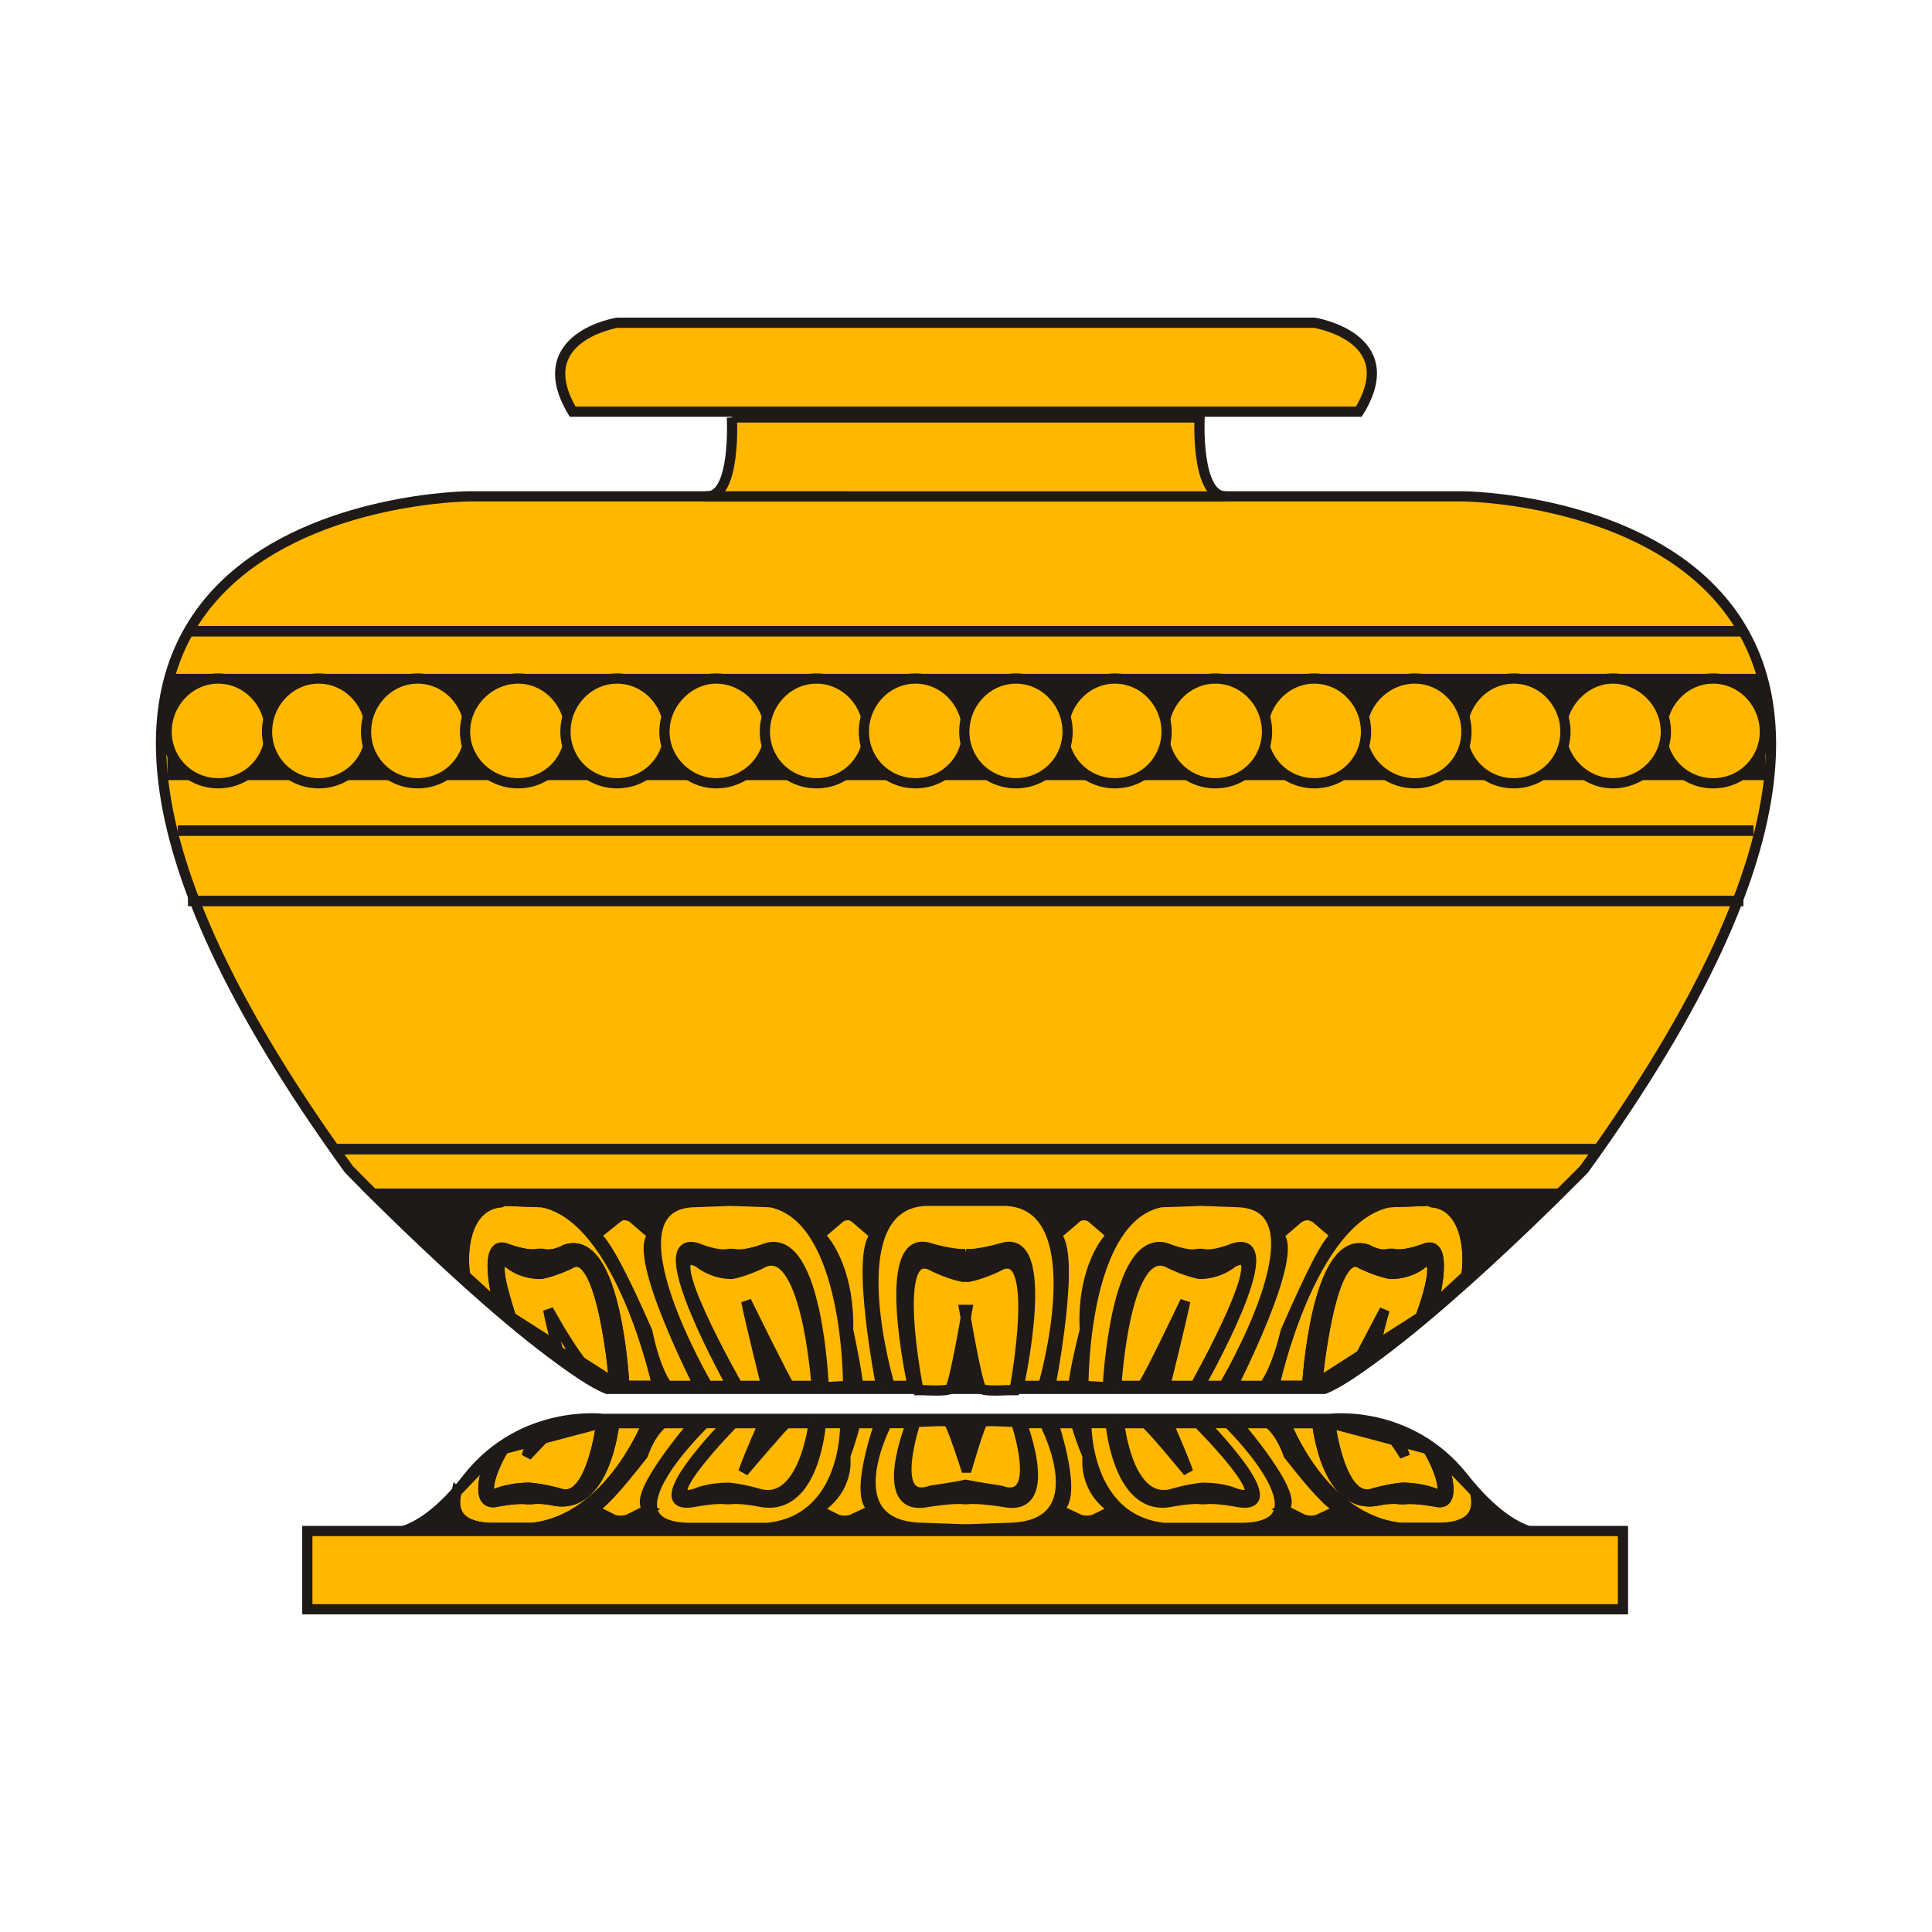 <svg:svg xmlns:dc="http://purl.org/dc/elements/1.1/" xmlns:ns1="http://sodipodi.sourceforge.net/DTD/sodipodi-0.dtd" xmlns:ns2="http://www.inkscape.org/namespaces/inkscape" xmlns:ns4="http://creativecommons.org/ns#" xmlns:rdf="http://www.w3.org/1999/02/22-rdf-syntax-ns#" xmlns:svg="http://www.w3.org/2000/svg" height="953.965" id="svg2" version="1.1" viewBox="-76.983 -156.835 953.965 953.965" width="953.965" ns1:docname="Urn.svg" ns2:version="0.91 r13725">
  <svg:defs id="defs4">
    <svg:clipPath id="id0">
      <svg:path d="m 6500000,15909400 801930,0 c 189250,-89820 580580,-490790 580580,-490790 1077790,-1491570 -269440,-1504410 -269440,-1504410 l -1113070,0 -1113070,0 c 0,0 -1347230,12840 -266240,1504410 0,0 388130,400970 577380,490790 l 801930,0 z" id="path7" ns2:connector-curvature="0" />
    </svg:clipPath>
  </svg:defs>
  <ns1:namedview bordercolor="#666666" borderopacity="1.0" fit-margin-bottom="0" fit-margin-left="0" fit-margin-right="0" fit-margin-top="0" id="base" pagecolor="#ffffff" showgrid="false" ns2:current-layer="layer1" ns2:cx="399.99999" ns2:cy="320.14806" ns2:document-units="px" ns2:pageopacity="0.0" ns2:pageshadow="2" ns2:window-height="837" ns2:window-maximized="1" ns2:window-width="1600" ns2:window-x="-8" ns2:window-y="-8" ns2:zoom="1.0463908" />
  <svg:g id="layer1" transform="translate(-325.918,119.591)" ns2:groupmode="layer" ns2:label="Layer 1">
    <svg:g id="g6817" style="fill-rule:evenodd" transform="matrix(2.2084401e-4,0,0,2.2084401e-4,-599.273,-2995.64)">
      <svg:path d="m 5999990,13233290 878910,0 c 102640,-166800 -99440,-198870 -99440,-198870 l -779470,0 -779470,0 c 0,0 -198880,32070 -99440,198870 l 878910,0 z" id="_164131120" style="fill:#ffb700;stroke:#1f1a17;stroke-width:22860" ns2:connector-curvature="0" />
      <svg:path d="m 5999990,15417790 801930,0 c 189250,-89820 580580,-490790 580580,-490790 1077790,-1491570 -269440,-1504410 -269440,-1504410 l -1113070,0 -1113070,0 c 0,0 -1347230,12840 -266240,1504410 0,0 388130,400970 577380,490790 l 801930,0 z" id="_164130856" style="fill:#ffb700" ns2:connector-curvature="0" />
      <svg:g clip-path="url(#id0)" id="g173" transform="translate(-500010,-491610.27)">
        <svg:g id="g175">
          <svg:rect height="237622" id="_151262040" style="fill:#1f1a17" width="3572820" x="4715110" y="14311000" />
        </svg:g>
      </svg:g>
      <svg:path d="m 5999990,15417790 801930,0 c 189250,-89820 580580,-490790 580580,-490790 1077790,-1491570 -269440,-1504410 -269440,-1504410 l -1113070,0 -1113070,0 c 0,0 -1347230,12840 -266240,1504410 0,0 388130,400970 577380,490790 l 801930,0 z" id="path178" style="fill:none;stroke:#1f1a17;stroke-width:22860" ns2:connector-curvature="0" />
      <svg:path d="m 5999990,15741790 1347230,0 c -32070,0 -109060,32080 -234160,-125100 -121890,-153970 -298320,-131510 -298320,-131510 l -814750,0 -811550,0 c 0,0 -179630,-22460 -301520,131510 -121890,157180 -202090,125100 -234160,125100 l 1347230,0 z" id="_164133816" style="fill:#1f1a17;stroke:#1f1a17;stroke-width:22860" ns2:connector-curvature="0" />
      <svg:path d="m 5477140,13246190 c 0,0 9620,176430 -54540,176430 -64150,0 1158400,150 1158400,150 -67360,0 -58160,-176580 -58160,-176580 l -1045700,0 z" id="_164153720" style="fill:#ffb700;stroke:#1f1a17;stroke-width:22860" ns2:connector-curvature="0" />
      <svg:polygon id="_164138360" points="6500000,14215700 4761430,14215700 8238570,14215700 " style="fill:#ffb700;stroke:#1f1a17;stroke-width:22860" transform="translate(-500010,-491610.27)" />
      <svg:polyline id="_164139480" points="8.23857e+006,1.42157e+007 6.5e+006,1.42157e+007 4.76143e+006,1.42157e+007 " style="fill:none;stroke:#1f1a17;stroke-width:22860" transform="translate(-500010,-491610.27)" />
      <svg:polygon id="_164144720" points="6500000,14661600 4738970,14661600 8261030,14661600 " style="fill:#ffb700;stroke:#1f1a17;stroke-width:22860" transform="translate(-500010,-491610.27)" />
      <svg:polyline id="_164145720" points="8.26103e+006,1.46616e+007 6.5e+006,1.46616e+007 4.73897e+006,1.46616e+007 " style="fill:none;stroke:#1f1a17;stroke-width:22860" transform="translate(-500010,-491610.27)" />
      <svg:polygon id="_164146944" points="6500000,14818800 4761430,14818800 8238570,14818800 " style="fill:#ffb700;stroke:#1f1a17;stroke-width:22860" transform="translate(-500010,-491610.27)" />
      <svg:polyline id="_164147944" points="8.23857e+006,1.48188e+007 6.5e+006,1.48188e+007 4.76143e+006,1.48188e+007 " style="fill:none;stroke:#1f1a17;stroke-width:22860" transform="translate(-500010,-491610.27)" />
      <svg:polygon id="_164149168" points="6500000,15373700 5085410,15373700 7914590,15373700 " style="fill:#ffb700;stroke:#1f1a17;stroke-width:22860" transform="translate(-500010,-491610.27)" />
      <svg:polyline id="_164150168" points="7.91459e+006,1.53737e+007 6.5e+006,1.53737e+007 5.08541e+006,1.53737e+007 " style="fill:none;stroke:#1f1a17;stroke-width:22860" transform="translate(-500010,-491610.27)" />
      <svg:path d="m 5999990,15417790 801920,0 c 121900,-44900 522860,-436240 522860,-436240 l -1324780,0 -1324780,0 c 0,0 400960,391340 522860,436240 l 801920,0 z" id="_164151536" style="fill:#1f1a17;stroke:#1f1a17;stroke-width:22860" ns2:connector-curvature="0" />
      <svg:g id="g191" transform="translate(-500010,-491610.27)">
        <svg:path d="m 4828790,14555700 c 64150,0 115480,-51330 115480,-115480 0,-64150 -51330,-118680 -115480,-118680 -64150,0 -115480,54530 -115480,118680 0,64150 51330,115480 115480,115480 z" id="_164155048" style="fill:#ffb700;stroke:#1f1a17;stroke-width:22860" ns2:connector-curvature="0" />
        <svg:path d="m 5053330,14555700 c 64150,0 115480,-51330 115480,-115480 0,-64150 -51330,-118680 -115480,-118680 -64150,0 -115480,54530 -115480,118680 0,64150 51330,115480 115480,115480 z" id="_164156056" style="fill:#ffb700;stroke:#1f1a17;stroke-width:22860" ns2:connector-curvature="0" />
        <svg:path d="m 5274660,14555700 c 64150,0 115480,-51330 115480,-115480 0,-64150 -51330,-118680 -115480,-118680 -64150,0 -115480,54530 -115480,118680 0,64150 51330,115480 115480,115480 z" id="_164156864" style="fill:#ffb700;stroke:#1f1a17;stroke-width:22860" ns2:connector-curvature="0" />
        <svg:path d="m 5499200,14555700 c 64150,0 115480,-51330 115480,-115480 0,-64150 -51330,-118680 -115480,-118680 -64160,0 -118690,54530 -118690,118680 0,64150 54530,115480 118690,115480 z" id="_164157672" style="fill:#ffb700;stroke:#1f1a17;stroke-width:22860" ns2:connector-curvature="0" />
        <svg:path d="m 5720530,14555700 c 64150,0 115480,-51330 115480,-115480 0,-64150 -51330,-118680 -115480,-118680 -64150,0 -115480,54530 -115480,118680 0,64150 51330,115480 115480,115480 z" id="_164158480" style="fill:#ffb700;stroke:#1f1a17;stroke-width:22860" ns2:connector-curvature="0" />
        <svg:path d="m 5941860,14555700 c 64150,0 118690,-51330 118690,-115480 0,-64150 -54540,-118680 -118690,-118680 -60950,0 -115480,54530 -115480,118680 0,64150 54530,115480 115480,115480 z" id="_164159288" style="fill:#ffb700;stroke:#1f1a17;stroke-width:22860" ns2:connector-curvature="0" />
        <svg:path d="m 6166400,14555700 c 64150,0 115480,-51330 115480,-115480 0,-64150 -51330,-118680 -115480,-118680 -64150,0 -115480,54530 -115480,118680 0,64150 51330,115480 115480,115480 z" id="_164160096" style="fill:#ffb700;stroke:#1f1a17;stroke-width:22860" ns2:connector-curvature="0" />
        <svg:path d="m 6387730,14555700 c 64150,0 115480,-51330 115480,-115480 0,-64150 -51330,-118680 -115480,-118680 -64150,0 -115480,54530 -115480,118680 0,64150 51330,115480 115480,115480 z" id="_164160904" style="fill:#ffb700;stroke:#1f1a17;stroke-width:22860" ns2:connector-curvature="0" />
        <svg:path d="m 8171210,14555700 c -64150,0 -115480,-51330 -115480,-115480 0,-64150 51330,-118680 115480,-118680 64150,0 115480,54530 115480,118680 0,64150 -51330,115480 -115480,115480 z" id="_164161712" style="fill:#ffb700;stroke:#1f1a17;stroke-width:22860" ns2:connector-curvature="0" />
        <svg:path d="m 7946670,14555700 c -60950,0 -115480,-51330 -115480,-115480 0,-64150 54530,-118680 115480,-118680 64150,0 118690,54530 118690,118680 0,64150 -54540,115480 -118690,115480 z" id="_164162520" style="fill:#ffb700;stroke:#1f1a17;stroke-width:22860" ns2:connector-curvature="0" />
        <svg:path d="m 7725340,14555700 c -64150,0 -115480,-51330 -115480,-115480 0,-64150 51330,-118680 115480,-118680 64150,0 115480,54530 115480,118680 0,64150 -51330,115480 -115480,115480 z" id="_164163328" style="fill:#ffb700;stroke:#1f1a17;stroke-width:22860" ns2:connector-curvature="0" />
        <svg:path d="m 7504010,14555700 c -64160,0 -118690,-51330 -118690,-115480 0,-64150 54530,-118680 118690,-118680 64150,0 115480,54530 115480,118680 0,64150 -51330,115480 -115480,115480 z" id="_164164368" style="fill:#ffb700;stroke:#1f1a17;stroke-width:22860" ns2:connector-curvature="0" />
        <svg:path d="m 7279470,14555700 c -64150,0 -115480,-51330 -115480,-115480 0,-64150 51330,-118680 115480,-118680 64150,0 115480,54530 115480,118680 0,64150 -51330,115480 -115480,115480 z" id="_164165408" style="fill:#ffb700;stroke:#1f1a17;stroke-width:22860" ns2:connector-curvature="0" />
        <svg:path d="m 7058140,14555700 c -64150,0 -115480,-51330 -115480,-115480 0,-64150 51330,-118680 115480,-118680 64150,0 115480,54530 115480,118680 0,64150 -51330,115480 -115480,115480 z" id="_164166448" style="fill:#ffb700;stroke:#1f1a17;stroke-width:22860" ns2:connector-curvature="0" />
        <svg:path d="m 6833600,14555700 c -64150,0 -115480,-51330 -115480,-115480 0,-64150 51330,-118680 115480,-118680 64150,0 115480,54530 115480,118680 0,64150 -51330,115480 -115480,115480 z" id="_164167488" style="fill:#ffb700;stroke:#1f1a17;stroke-width:22860" ns2:connector-curvature="0" />
        <svg:path d="m 6612270,14555700 c -64150,0 -115480,-51330 -115480,-115480 0,-64150 51330,-118680 115480,-118680 64150,0 115480,54530 115480,118680 0,64150 -51330,115480 -115480,115480 z" id="_164168528" style="fill:#ffb700;stroke:#1f1a17;stroke-width:22860" ns2:connector-curvature="0" />
      </svg:g>
      <svg:g id="g209" transform="translate(-500010,-491610.27)">
        <svg:path d="m 6310750,15903000 c 0,0 -57740,-295110 -12830,-336810 l -44910,-38490 c 0,0 -6420,-6420 -16040,-6420 -12830,0 -19250,6420 -19250,6420 l -44900,38490 c 22450,19250 67360,93020 64150,211710 19250,89810 22450,125100 22450,125100 l 51330,0 z" id="_164169704" style="fill:#ffb700;stroke:#1f1a17;stroke-width:22860" ns2:connector-curvature="0" />
        <svg:path d="m 5973940,15489200 89810,3200 c 176430,35290 173220,410590 173220,410590 l -54530,3210 c 0,0 -12830,-346430 -128310,-311150 0,0 -48120,19250 -73780,12830 l -9620,0 c -25660,6420 -70570,-12830 -70570,-12830 -115480,-35280 76990,307940 76990,307940 l -54540,0 c 0,0 -234160,-397760 -35280,-410590 l 86610,-3200 z" id="_164170512" style="fill:#ffb700;stroke:#1f1a17;stroke-width:22860" ns2:connector-curvature="0" />
        <svg:path d="m 6166400,15903000 c 0,0 -22450,-333600 -125100,-272660 0,0 -32080,16040 -64150,22460 -44910,0 -73780,-25660 -73780,-25660 -102650,-54530 86610,275860 86610,275860 l 64150,0 c 0,0 -35280,-141140 -44910,-189260 0,0 89820,182840 96230,189260 6420,3210 -44900,0 -44900,0 l 105850,0 z" id="_164171664" style="fill:#ffb700;stroke:#1f1a17;stroke-width:22860" ns2:connector-curvature="0" />
        <svg:path d="m 5903370,15903000 c 0,0 -150760,-295110 -102650,-336810 l -44910,-38490 c 0,0 -6410,-6420 -19240,-6420 -9620,0 -16040,6420 -16040,6420 l -48120,38490 c 22460,19250 57740,83400 115480,214920 19250,93020 44910,121890 44910,121890 l 70570,0 z" id="_164172816" style="fill:#ffb700;stroke:#1f1a17;stroke-width:22860" ns2:connector-curvature="0" />
        <svg:path d="m 5380510,15656000 c -9620,-67370 6420,-157180 80200,-163600 l 6410,-3200 86610,3200 c 176420,35290 256620,410590 256620,410590 l -73780,0 c 0,0 -16040,-343220 -131520,-304730 0,0 -25660,16040 -51320,9620 l -9620,0 c -25660,6420 -73780,-12830 -73780,-12830 -41700,-12830 -28870,76980 -12830,131520 l -76990,-70570 z" id="_164173624" style="fill:#ffb700;stroke:#1f1a17;stroke-width:22860" ns2:connector-curvature="0" />
        <svg:path d="m 5380510,15656000 c -9620,-67370 6420,-157180 80200,-163600 l 6410,-3200 86610,3200 c 176420,35290 256620,410590 256620,410590 l -73780,0 c 0,0 -16040,-343220 -131520,-304730 0,0 -25660,16040 -51320,9620 l -9620,0 c -25660,6420 -73780,-12830 -73780,-12830 -41700,-12830 -28870,76980 -12830,131520" id="_164175008" style="fill:none;stroke:#1f1a17;stroke-width:22860" ns2:connector-curvature="0" />
        <svg:path d="m 5714110,15896500 c 0,0 -25660,-314350 -99430,-266240 0,0 -32080,16040 -64160,22460 -48110,0 -73780,-25660 -73780,-25660 -38490,-19250 -9620,70570 6420,121890 l 230950,147550 z" id="_164176112" style="fill:#ffb700;stroke:#1f1a17;stroke-width:22860" ns2:connector-curvature="0" />
        <svg:path d="m 5714110,15896500 c 0,0 -25660,-314350 -99430,-266240 0,0 -32080,16040 -64160,22460 -48110,0 -73780,-25660 -73780,-25660 -38490,-19250 -9620,70570 6420,121890" id="_164176800" style="fill:none;stroke:#1f1a17;stroke-width:22860" ns2:connector-curvature="0" />
        <svg:path d="m 5589010,15826000 c -9620,-35280 -19240,-73770 -22450,-93020 0,0 39000,71560 73780,117200 l -51330,-24180 z" id="_164175816" style="fill:#ffb700;stroke:#1f1a17;stroke-width:22860" ns2:connector-curvature="0" />
        <svg:path d="m 6307540,15986400 c 0,0 -60950,170010 -12830,192460 l -48120,22450 c 0,0 -6410,3210 -16040,3210 -12830,0 -19240,-3210 -19240,-3210 l -44910,-22450 c 22450,-9620 70570,-51320 64150,-118680 19250,-54530 22460,-73780 22460,-73780 l 54530,0 z" id="_164178664" style="fill:#ffb700;stroke:#1f1a17;stroke-width:22860" ns2:connector-curvature="0" />
        <svg:path d="m 5967520,16220500 89820,0 c 179630,-19250 173210,-234160 173210,-234160 l -54530,0 c 0,0 -12830,195670 -131510,176420 0,0 -44910,-9620 -70570,-6410 l -9630,0 c -25660,-3210 -73770,6410 -73770,6410 -115480,19250 76980,-176420 76980,-176420 l -51320,0 c 0,0 -237370,227750 -38490,234160 l 89810,0 z" id="_164179832" style="fill:#ffb700;stroke:#1f1a17;stroke-width:22860" ns2:connector-curvature="0" />
        <svg:path d="m 6159980,15986400 c 0,0 -22450,189250 -125100,157180 0,0 -32070,-9630 -64150,-12830 -48120,0 -73780,12830 -73780,12830 -102640,32070 83400,-157180 83400,-157180 l 67360,0 c 0,0 -35280,80190 -44900,109060 0,0 89810,-105850 96230,-109060 6410,-3210 -44910,0 -44910,0 l 105850,0 z" id="_164180984" style="fill:#ffb700;stroke:#1f1a17;stroke-width:22860" ns2:connector-curvature="0" />
        <svg:path d="m 5893750,15986400 c 0,0 -147560,170010 -102650,192460 l -44910,22450 c 0,0 -6410,3210 -19240,3210 -9630,0 -16040,-3210 -16040,-3210 l -44910,-22450 c 19250,-9620 54530,-48110 112270,-121890 19240,-54530 44910,-70570 44910,-70570 l 70570,0 z" id="_164182136" style="fill:#ffb700;stroke:#1f1a17;stroke-width:22860" ns2:connector-curvature="0" />
        <svg:path d="m 5361270,16140300 c -9630,38490 0,76980 73770,80190 l 6420,0 89820,0 c 173210,-19250 256610,-234160 256610,-234160 l -73780,0 c 0,0 -19240,195670 -134720,173210 0,0 -25660,-6410 -51320,-3200 l -9620,0 c -25670,-3210 -70570,6410 -70570,6410 -44910,6420 -22460,-73770 -6420,-105850 l -80190,83400 z" id="_164182944" style="fill:#ffb700;stroke:#1f1a17;stroke-width:22860" ns2:connector-curvature="0" />
        <svg:path d="m 5361270,16140300 c -9630,38490 0,76980 73770,80190 l 6420,0 89820,0 c 173210,-19250 256610,-234160 256610,-234160 l -73780,0 c 0,0 -19240,195670 -134720,173210 0,0 -25660,-6410 -51320,-3200 l -9620,0 c -25670,-3210 -70570,6410 -70570,6410 -44910,6420 -22460,-73770 -6420,-105850" id="_164184328" style="fill:none;stroke:#1f1a17;stroke-width:22860" ns2:connector-curvature="0" />
        <svg:path d="m 5685250,15986400 c 0,0 -22460,182840 -93030,157180 0,0 -32070,-9630 -67360,-12830 -44910,0 -73780,12830 -73780,12830 -38490,12830 -3200,-70570 16040,-99440 l 218130,-57740 z" id="_164185568" style="fill:#ffb700;stroke:#1f1a17;stroke-width:22860" ns2:connector-curvature="0" />
        <svg:path d="m 5685250,15986400 c 0,0 -22460,182840 -93030,157180 0,0 -32070,-9630 -67360,-12830 -44910,0 -73780,12830 -73780,12830 -38490,12830 -3200,-70570 16040,-99440" id="_164186256" style="fill:none;stroke:#1f1a17;stroke-width:22860" ns2:connector-curvature="0" />
        <svg:path d="m 5540900,16005600 c -9620,19240 -19250,41700 -22450,54530 0,0 23450,-25640 52320,-54510 l -29870,-20 z" id="_164185424" style="fill:#ffb700;stroke:#1f1a17;stroke-width:22860" ns2:connector-curvature="0" />
        <svg:path d="m 6689250,15903000 c 0,0 57740,-295110 12830,-336810 l 44910,-38490 c 0,0 6420,-6420 16040,-6420 12830,0 19250,6420 19250,6420 l 44900,38490 c -22450,19250 -67360,93020 -60940,211710 -22460,89810 -25660,125100 -25660,125100 l -51330,0 z" id="_164188360" style="fill:#ffb700;stroke:#1f1a17;stroke-width:22860" ns2:connector-curvature="0" />
        <svg:path d="m 7026060,15489200 -89810,3200 c -176430,35290 -173220,410590 -173220,410590 l 54530,3210 c 0,0 16040,-346430 131520,-311150 0,0 44910,19250 70570,12830 l 9620,0 c 25660,6420 70570,-12830 70570,-12830 118680,-35280 -76990,307940 -76990,307940 l 54540,0 c 0,0 237360,-397760 35280,-410590 l -86610,-3200 z" id="_164190064" style="fill:#ffb700;stroke:#1f1a17;stroke-width:22860" ns2:connector-curvature="0" />
        <svg:path d="m 6836810,15903000 c 0,0 19240,-333600 121890,-272660 0,0 32080,16040 64150,22460 44910,0 73780,-25660 73780,-25660 102650,-54530 -83400,275860 -83400,275860 l -67360,0 c 0,0 35280,-141140 44910,-189260 0,0 -86610,182840 -96230,189260 -6420,3210 44900,0 44900,0 l -102640,0 z" id="_164191216" style="fill:#ffb700;stroke:#1f1a17;stroke-width:22860" ns2:connector-curvature="0" />
        <svg:path d="m 6500000,15607900 c 25660,3210 80190,-12830 80190,-12830 115480,-38490 38490,307940 38490,307940 l 54540,0 c 0,0 118680,-404170 -83400,-413790 l -86610,0 -6420,0 -86610,0 c -202080,9620 -80190,413790 -80190,413790 l 51330,0 c 0,0 -76990,-346430 38490,-307940 0,0 54530,16040 80190,12830 l 0,0 z" id="_164192368" style="fill:#ffb700;stroke:#1f1a17;stroke-width:22860" ns2:connector-curvature="0" />
        <svg:path d="m 6496790,15733000 c 0,0 28870,170010 38490,176420 6420,6420 57740,3210 57740,3210 l 16040,0 c 0,0 64160,-336810 -38490,-275860 0,0 -32080,16040 -64150,22450 l -12840,0 c -32070,-6410 -64150,-22450 -64150,-22450 -102650,-60950 -35280,275860 -35280,275860 l 12830,0 c 0,0 51320,3210 57740,-3210 9620,-6410 38490,-176420 38490,-176420 l -6420,0 z" id="_164194160" style="fill:#ffb700;stroke:#1f1a17;stroke-width:22860" ns2:connector-curvature="0" />
        <svg:path d="m 7096630,15903000 c 0,0 150760,-295110 102650,-336810 l 44910,-38490 c 0,0 9620,-6420 19240,-6420 9620,0 19250,6420 19250,6420 l 44910,38490 c -22460,19250 -54540,83400 -112270,214920 -22460,93020 -48120,121890 -48120,121890 l -70570,0 z" id="_164195312" style="fill:#ffb700;stroke:#1f1a17;stroke-width:22860" ns2:connector-curvature="0" />
        <svg:path d="m 7619490,15656000 c 9620,-67370 -6420,-157180 -76990,-163600 l -6410,-3200 -89820,3200 c -176420,35290 -256620,410590 -256620,410590 l 73780,0 c 0,0 19250,-343220 134720,-304730 0,0 25670,16040 48120,9620 l 9620,0 c 25660,6420 73780,-12830 73780,-12830 41700,-12830 28870,76980 12830,131520 l 76990,-70570 z" id="_164196120" style="fill:#ffb700;stroke:#1f1a17;stroke-width:22860" ns2:connector-curvature="0" />
        <svg:path d="m 7619490,15656000 c 9620,-67370 -6420,-157180 -76990,-163600 l -6410,-3200 -89820,3200 c -176420,35290 -256620,410590 -256620,410590 l 73780,0 c 0,0 19250,-343220 134720,-304730 0,0 25670,16040 48120,9620 l 9620,0 c 25660,6420 73780,-12830 73780,-12830 41700,-12830 28870,76980 12830,131520" id="_164197160" style="fill:none;stroke:#1f1a17;stroke-width:22860" ns2:connector-curvature="0" />
        <svg:path d="m 7285890,15896500 c 0,0 28860,-314350 99430,-266240 0,0 32080,16040 64160,22460 48110,0 73780,-25660 73780,-25660 38490,-19250 12830,70570 -6420,121890 l -230950,147550 z" id="_164198400" style="fill:#ffb700;stroke:#1f1a17;stroke-width:22860" ns2:connector-curvature="0" />
        <svg:path d="m 7285890,15896500 c 0,0 28860,-314350 99430,-266240 0,0 32080,16040 64160,22460 48110,0 73780,-25660 73780,-25660 38490,-19250 12830,70570 -6420,121890" id="_164199088" style="fill:none;stroke:#1f1a17;stroke-width:22860" ns2:connector-curvature="0" />
        <svg:path d="m 7414190,15826000 c 6420,-35280 16040,-73770 22460,-93020 0,0 -38500,73780 -67360,128310 l 44900,-35290 z" id="_164198256" style="fill:#ffb700;stroke:#1f1a17;stroke-width:22860" ns2:connector-curvature="0" />
        <svg:path d="m 6695670,15986400 c 0,0 57740,170010 9620,192460 l 48120,22450 c 0,0 6410,3210 16040,3210 12830,0 19240,-3210 19240,-3210 l 44910,-22450 c -22450,-9620 -67360,-51320 -60950,-118680 -22450,-54530 -25660,-73780 -25660,-73780 l -51320,0 z" id="_164201192" style="fill:#ffb700;stroke:#1f1a17;stroke-width:22860" ns2:connector-curvature="0" />
        <svg:path d="m 7032480,16220500 -89820,0 c -176420,-19250 -173210,-234160 -173210,-234160 l 54530,0 c 0,0 16040,195670 131510,176420 0,0 48120,-9620 70570,-6410 l 9630,0 c 25660,-3210 73770,6410 73770,6410 115480,19250 -76980,-176420 -76980,-176420 l 54530,0 c 0,0 234160,227750 35280,234160 l -89810,0 z" id="_164202896" style="fill:#ffb700;stroke:#1f1a17;stroke-width:22860" ns2:connector-curvature="0" />
        <svg:path d="m 6843220,15986400 c 0,0 19250,189250 121900,157180 0,0 32070,-9630 64150,-12830 48120,0 73780,12830 73780,12830 105850,32070 -83400,-157180 -83400,-157180 l -67360,0 c 0,0 35280,80190 44900,109060 0,0 -86600,-105850 -96230,-109060 -6410,-3210 44910,0 44910,0 l -102650,0 z" id="_164204048" style="fill:#ffb700;stroke:#1f1a17;stroke-width:22860" ns2:connector-curvature="0" />
        <svg:path d="m 6506420,16223700 89810,-3210 c 202090,-3210 80190,-234160 80190,-234160 l -51320,0 c 0,0 76980,198880 -38490,176420 0,0 -57740,-9620 -83400,-6410 l -6420,0 c -25660,-3210 -83400,6410 -83400,6410 -115470,22460 -35280,-176420 -35280,-176420 l -54530,0 c 0,0 -121900,230950 80190,234160 l 89810,3210 12840,0 z" id="_164205200" style="fill:#ffb700;stroke:#1f1a17;stroke-width:22860" ns2:connector-curvature="0" />
        <svg:path d="m 6500000,16124300 c 32080,6420 76980,12830 76980,12830 99440,35290 35290,-153970 35290,-153970 l -16040,0 c 0,0 -48110,-3210 -57740,0 -6410,3210 -35280,102650 -35280,102650 l -3210,0 c 0,0 -32080,-99440 -38490,-102650 -9630,-3210 -57740,0 -57740,0 l -16040,0 c 0,0 -64150,189260 35290,153970 0,0 44900,-6410 76980,-12830 l 0,0 z" id="_164206992" style="fill:#ffb700;stroke:#1f1a17;stroke-width:22860" ns2:connector-curvature="0" />
        <svg:path d="m 7106250,15986400 c 0,0 147560,170010 102650,192460 l 44910,22450 c 0,0 6410,3210 19240,3210 9630,0 16040,-3210 16040,-3210 l 48120,-22450 c -22460,-9620 -57740,-48110 -115480,-121890 -19240,-54530 -44910,-70570 -44910,-70570 l -70570,0 z" id="_164208144" style="fill:#ffb700;stroke:#1f1a17;stroke-width:22860" ns2:connector-curvature="0" />
        <svg:path d="m 7638730,16140300 c 9630,38490 0,76980 -73770,80190 l -6420,0 -86610,0 c -176420,-19250 -256610,-234160 -256610,-234160 l 70570,0 c 0,0 19240,195670 134720,173210 0,0 25660,-6410 51320,-3200 l 9620,0 c 25670,-3210 73780,6410 73780,6410 41700,6420 19250,-73770 3210,-105850 l 80190,83400 z" id="_164208952" style="fill:#ffb700;stroke:#1f1a17;stroke-width:22860" ns2:connector-curvature="0" />
        <svg:path d="m 7638730,16140300 c 9630,38490 0,76980 -73770,80190 l -6420,0 -86610,0 c -176420,-19250 -256610,-234160 -256610,-234160 l 70570,0 c 0,0 19240,195670 134720,173210 0,0 25660,-6410 51320,-3200 l 9620,0 c 25670,-3210 73780,6410 73780,6410 41700,6420 19250,-73770 3210,-105850" id="_164209992" style="fill:none;stroke:#1f1a17;stroke-width:22860" ns2:connector-curvature="0" />
        <svg:path d="m 7314750,15986400 c 0,0 22460,182840 96240,157180 0,0 32070,-9630 64150,-12830 44910,0 73780,12830 73780,12830 38490,12830 3200,-70570 -16040,-99440 l -218130,-57740 z" id="_164211232" style="fill:#ffb700;stroke:#1f1a17;stroke-width:22860" ns2:connector-curvature="0" />
        <svg:path d="m 7314750,15986400 c 0,0 22460,182840 96240,157180 0,0 32070,-9630 64150,-12830 44910,0 73780,12830 73780,12830 38490,12830 3200,-70570 -16040,-99440" id="_164211920" style="fill:none;stroke:#1f1a17;stroke-width:22860" ns2:connector-curvature="0" />
        <svg:path d="m 7459100,16005600 c 9620,19240 19250,41700 22450,54530 0,0 -17990,-33380 -46860,-62250 l 24410,7720 z" id="_164211088" style="fill:#ffb700;stroke:#1f1a17;stroke-width:22860" ns2:connector-curvature="0" />
      </svg:g>
      <svg:rect height="174984" id="_118863440" style="fill:#ffb700;stroke:#1f1a17;stroke-width:22860" width="2941570" x="4527880" y="15735890" />
    </svg:g>
  </svg:g>
</svg:svg>